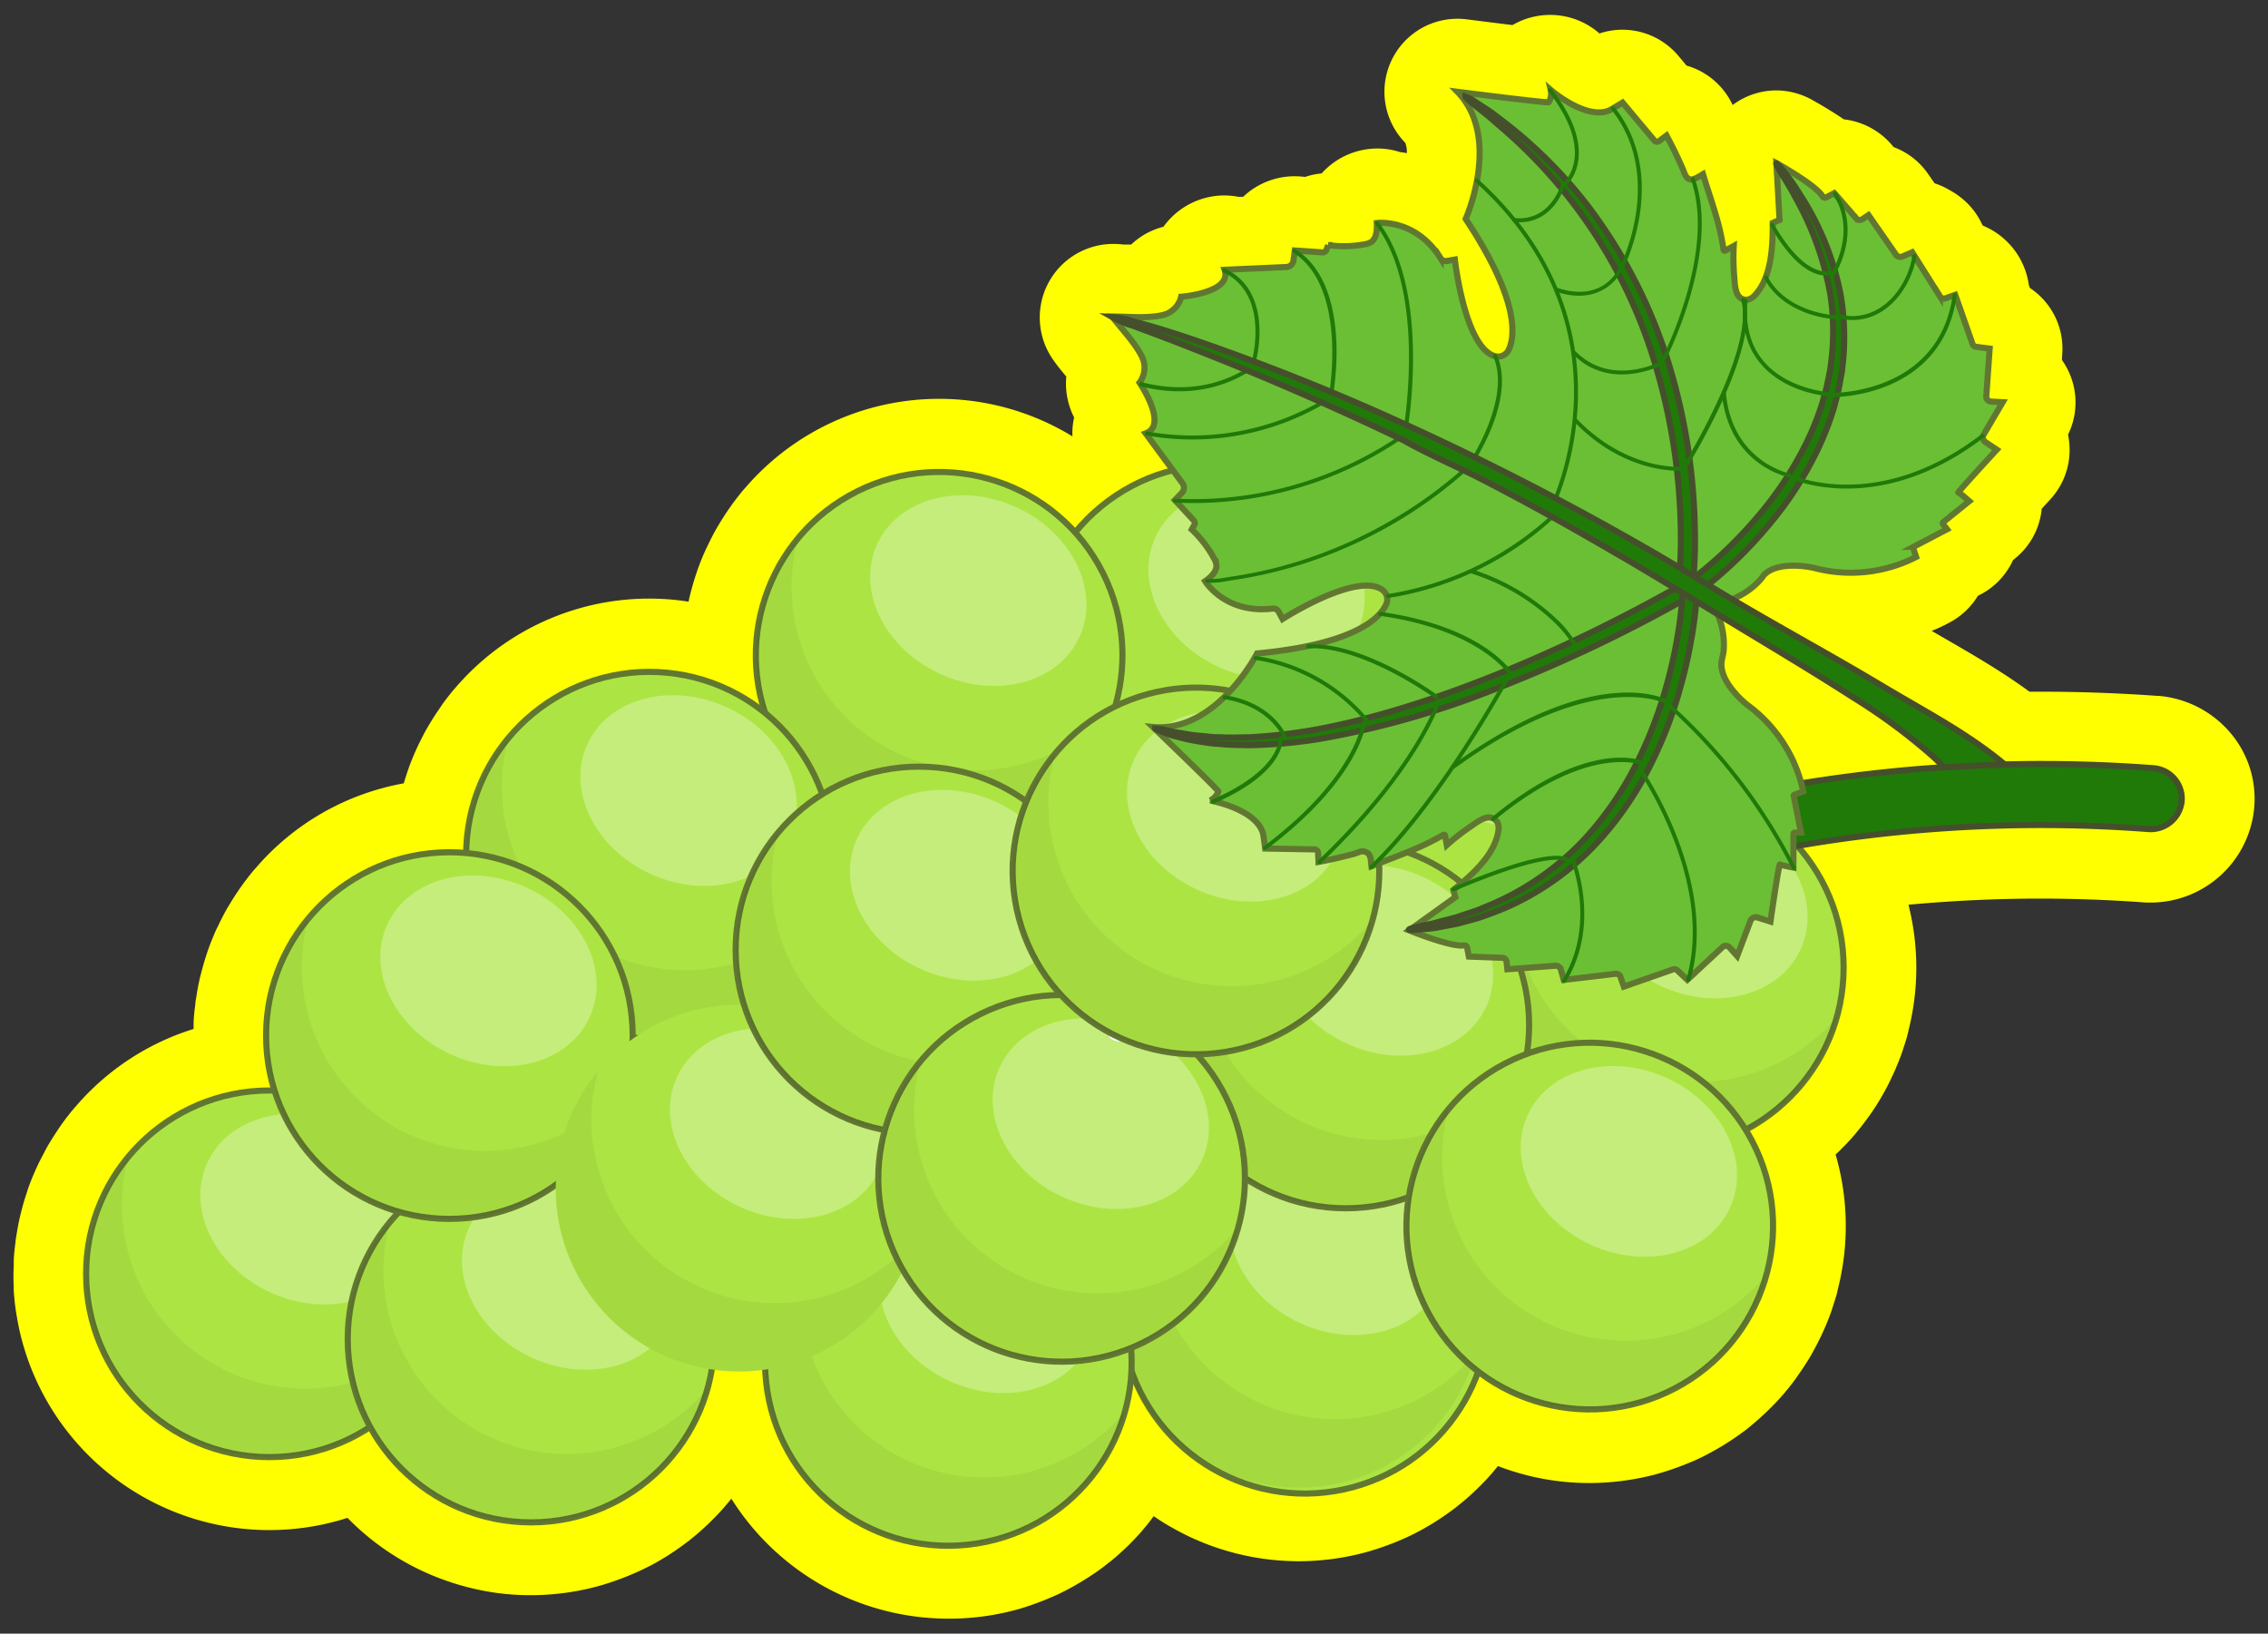 <svg id="Layer_1" data-name="Layer 1" xmlns="http://www.w3.org/2000/svg" width="370.09" height="266.55" viewBox="0 0 370.09 266.55">
  <rect x="0" y="0" width="370.09" height="266.55" fill="#333333" stroke="none"/>
  <defs>
    <style>
      .cls-1 {
        fill: #ff0;
      }

      .cls-2, .cls-6 {
        fill: #ace543;
      }

      .cls-2, .cls-8 {
        stroke: #617731;
      }

      .cls-2, .cls-7, .cls-8 {
        stroke-miterlimit: 10;
      }

      .cls-3, .cls-4 {
        fill: #fff;
      }

      .cls-3 {
        opacity: 0.3;
      }

      .cls-5 {
        opacity: 0.05;
      }

      .cls-7, .cls-9 {
        fill: #207a08;
      }

      .cls-7 {
        stroke: #464f2c;
      }

      .cls-8 {
        fill: #6bbf35;
      }
    </style>
  </defs>
  <g>
    <path class="cls-1" d="M154.76,264.11a41.86,41.86,0,0,1-35.42-19.58c-.27.35-.55.69-.83,1l-.33.4c-.72.83-1.47,1.61-2.37,2.49-.25.25-.5.48-.76.72-.79.73-1.55,1.39-2.32,2l-.3.25c-1,.75-1.9,1.41-3,2.13l-.8.51c-1.06.65-2,1.19-3,1.68l-.27.13c-1,.51-2.13,1-3.39,1.5l-.84.32c-1.36.5-2.5.87-3.64,1.18a41.51,41.51,0,0,1-8.37,1.36c-.84.06-1.69.08-2.53.08a41.63,41.63,0,0,1-5.69-.39A42.35,42.35,0,0,1,73.06,258,41.72,41.72,0,0,1,56.7,247.66c-.64.21-1.26.4-1.88.56A41.81,41.81,0,0,1,4.89,222.76c-.5-1.32-.94-2.68-1.31-4.06-.31-1.15-.58-2.37-.81-3.74l-.13-.73c-.19-1.24-.32-2.45-.4-3.63,0-.24,0-.44,0-.65-.05-1.15-.06-2.24,0-3.28,0-.19,0-.37,0-.56,0-1.14.14-2.29.3-3.53,0-.27.08-.58.12-.89.19-1.2.39-2.29.64-3.34.06-.25.12-.48.18-.71.25-1,.51-1.89.81-2.79l.28-.87c.34-1,.73-1.94,1.19-3l.46-1c.49-1,1-1.93,1.42-2.75.14-.25.29-.5.45-.76.51-.85,1-1.58,1.46-2.29l.1-.14c.18-.27.36-.53.55-.79.56-.77,1.11-1.49,1.69-2.18.15-.19.31-.37.48-.55a41.56,41.56,0,0,1,19.22-12.63s0-.49,0-.67c0-1.13.14-2.27.3-3.52,0-.32.08-.62.13-.93.17-1.17.38-2.25.62-3.3.07-.26.12-.49.19-.72.25-1,.52-1.9.81-2.81.11-.34.19-.6.28-.85.34-1,.73-1.93,1.18-3,.16-.36.32-.7.48-1,.47-1,.93-1.89,1.4-2.72.15-.27.29-.5.44-.74l.08-.13c.45-.76.92-1.48,1.41-2.2l.08-.13.56-.79c.55-.76,1.11-1.48,1.69-2.19.15-.18.31-.36.47-.53a41.49,41.49,0,0,1,20.8-13.09c1.11-.3,2.24-.55,3.38-.76.12-.43.26-.86.4-1.29s.19-.6.28-.85c.34-1,.73-1.94,1.18-3,.16-.36.31-.68.46-1,.49-1,.94-1.91,1.41-2.74l.46-.78.08-.13c.43-.71.9-1.45,1.39-2.16.25-.37.46-.67.67-1,.53-.73,1.09-1.45,1.67-2.15.15-.19.31-.36.47-.54a41.62,41.62,0,0,1,38-14c.05-.26.11-.52.17-.78s.12-.49.18-.72c.26-1,.52-1.9.82-2.81l.27-.82c.36-1,.74-2,1.2-3,.15-.34.31-.68.47-1,.47-1,.93-1.88,1.4-2.72.14-.25.29-.5.44-.75a.91.91,0,0,0,.08-.13c.45-.74.91-1.47,1.4-2.18l.08-.12.59-.84c.53-.72,1.08-1.45,1.67-2.15.15-.19.31-.37.48-.55A41.71,41.71,0,0,1,175,71.2a11.52,11.52,0,0,1,.18-2.62l.09-.47A12.17,12.17,0,0,1,174,61.45l0,0c-.7-.84-1.39-1.67-2-2.54a12,12,0,0,1,9.69-19.11,12.92,12.92,0,0,1,1.62.1l1.28,0a11.85,11.85,0,0,1,5.26-2.9,12.27,12.27,0,0,1,9.93-5.11,12.45,12.45,0,0,1,2.26.22l.82,0a12.17,12.17,0,0,1,8.41-3.35,13.45,13.45,0,0,1,1.69.11,11.69,11.69,0,0,1,2.7-.57,12.13,12.13,0,0,1,1.7-1.57,12.27,12.27,0,0,1,7.4-2.5,12.06,12.06,0,0,1,3.69.58q.56.07,1.11.18a3.8,3.8,0,0,0-.26-1.7A11.91,11.91,0,0,1,237.8,3.06a12.87,12.87,0,0,1,1.51.09c2.45.32,5.14.65,7.5.94A12.21,12.21,0,0,1,261,5.46a11.78,11.78,0,0,1,3.75-.61,11.93,11.93,0,0,1,9.13,4.26l1.33,1.59a11.92,11.92,0,0,1,7.23,5.85l.3.58.36-.26a11.94,11.94,0,0,1,6.79-2.12A12.19,12.19,0,0,1,296,16.47c1.94,1.09,3.54,2.09,4.87,3A12.13,12.13,0,0,1,309,24a11.8,11.8,0,0,1,5.61,4.36l1.08,1.55A11.76,11.76,0,0,1,318.1,31a12.34,12.34,0,0,1,4.18,3.63,12.71,12.71,0,0,1,1.25,2.17,12.31,12.31,0,0,1,7.53,9.68l.17.5a11.88,11.88,0,0,1,5.29,10.75l-.06,1a12.09,12.09,0,0,1,.8,1.29,11.92,11.92,0,0,1,.2,10.9c.07.36.13.72.17,1.08a11.88,11.88,0,0,1-3.09,9.51L333.17,83a11.87,11.87,0,0,1-4.36,8.12l-.32.26A11.93,11.93,0,0,1,323.18,97l-.43.22a12,12,0,0,1-4,4,25.81,25.81,0,0,1-3.54,1.72l2.63,1.52c3.75,2.17,7.63,4.42,11.43,7.05.64.44,1.27.89,1.9,1.35H333c6.29,0,12.73.23,19.12.69l.24,0a17.29,17.29,0,0,1,11.78,6.25,16.59,16.59,0,0,1,3.65,12.47,17,17,0,0,1-16.93,15h0c-.47,0-.95,0-1.42-.06-5.55-.39-11.12-.59-16.56-.59-7.17,0-14.35.35-21.46,1a41.76,41.76,0,0,1,0,20.54c-.06.31-.13.62-.22.93-.15.55-.32,1.09-.5,1.63l-.08.23c-.08.27-.17.55-.27.83-.33.94-.71,1.89-1.16,2.91-.15.36-.33.73-.51,1.11q-.58,1.26-1.26,2.46c-.16.29-.28.51-.41.73-.52.9-1.08,1.78-1.73,2.72l-.67.93c-.6.81-1.21,1.6-1.83,2.33l-.38.45c-.68.79-1.43,1.57-2.33,2.45l-.54.51c.09.28.16.57.24.85a41.71,41.71,0,0,1,.13,21.11c-.06.31-.13.61-.21.92-.15.52-.31,1-.48,1.55l-.11.33c-.09.28-.17.56-.27.83-.32.92-.7,1.87-1.15,2.9l-.51,1.11c-.4.84-.82,1.65-1.26,2.45l-.39.71c-.53.9-1.1,1.78-1.75,2.73-.24.35-.46.65-.69,1-.56.78-1.16,1.54-1.76,2.25-.15.19-.29.36-.44.52-.67.78-1.44,1.58-2.33,2.45-.27.27-.53.51-.79.75-.77.71-1.53,1.37-2.29,2l-.39.32c-.88.68-1.8,1.33-2.92,2.06l-.85.54c-1,.61-2,1.17-2.93,1.65l-.23.12c-1,.52-2.11,1-3.41,1.51l-.84.32c-1.36.5-2.51.87-3.65,1.18a42.22,42.22,0,0,1-10.88,1.44,41.4,41.4,0,0,1-14.94-2.77c-.18.23-.37.46-.56.68l-.43.52c-.68.78-1.45,1.59-2.34,2.46l-.77.73c-.78.73-1.55,1.39-2.33,2l-.46.38c-.79.61-1.74,1.28-2.83,2l-.87.55c-1,.6-1.94,1.15-2.89,1.63l-.15.08c-1.14.57-2.25,1.06-3.51,1.56l-.91.34c-1.3.48-2.45.85-3.59,1.16a42.17,42.17,0,0,1-10.88,1.44,41.91,41.91,0,0,1-17.29-3.76c-1.2-.55-2.4-1.17-3.55-1.83-1-.55-1.9-1.14-2.81-1.77-.51.7-1,1.35-1.57,2l-.45.54c-.67.77-1.42,1.55-2.32,2.44l-.74.69c-.81.75-1.57,1.42-2.35,2l-.45.36c-.81.64-1.74,1.29-2.85,2l-.8.5c-1.08.66-2.05,1.21-3,1.69l-.24.12c-1,.52-2.15,1-3.42,1.51l-.89.34c-1.26.46-2.45.85-3.59,1.15A41.72,41.72,0,0,1,154.76,264.11Z"/>
    <g id="Grapes">
      <g>
        <g>
          <circle class="cls-2" cx="270.93" cy="157.87" r="29.91"/>
          <ellipse class="cls-3" cx="277.3" cy="147.31" rx="14.95" ry="18.16" transform="translate(27.77 337.92) rotate(-65.35)"/>
          <path class="cls-4" d="M288.1,140.69c.6-.79-.19-2.39-1.75-3.58s-3.32-1.52-3.92-.74.19,2.39,1.76,3.58S287.51,141.47,288.1,140.69Z"/>
          <path class="cls-4" d="M281.07,135.23c.11-.34-.35-.79-1-1s-1.31-.13-1.42.21.34.78,1,1S281,135.56,281.07,135.23Z"/>
          <path class="cls-5" d="M299.75,165.85A29.9,29.9,0,0,1,248,138.73a29.91,29.91,0,1,0,51.8,27.12Z"/>
        </g>
        <g>
          <circle class="cls-6" cx="247.01" cy="104.57" r="29.91"/>
          <ellipse class="cls-3" cx="253.39" cy="94.01" rx="14.95" ry="18.16" transform="translate(62.27 285.1) rotate(-65.35)"/>
          <path class="cls-4" d="M264.18,87.39c.6-.79-.19-2.39-1.75-3.58s-3.32-1.52-3.91-.74.19,2.39,1.75,3.58S263.59,88.17,264.18,87.39Z"/>
          <path class="cls-4" d="M257.15,81.93c.11-.34-.35-.79-1-1s-1.31-.13-1.42.21.34.78,1,1S257,82.26,257.15,81.93Z"/>
          <path class="cls-5" d="M275.83,112.55A29.9,29.9,0,0,1,224,85.43a29.91,29.91,0,1,0,51.8,27.12Z"/>
        </g>
        <g>
          <circle class="cls-2" cx="238.3" cy="129.77" r="29.91" transform="translate(85.73 354.16) rotate(-84.36)"/>
          <ellipse class="cls-3" cx="244.68" cy="119.21" rx="14.95" ry="18.16" transform="translate(34.29 291.88) rotate(-65.35)"/>
          <path class="cls-4" d="M255.47,112.59c.6-.78-.19-2.38-1.75-3.57s-3.32-1.53-3.91-.74.19,2.38,1.75,3.57S254.88,113.37,255.47,112.59Z"/>
          <path class="cls-4" d="M248.44,107.13c.11-.34-.35-.79-1-1s-1.31-.13-1.42.21.34.79,1,1S248.33,107.46,248.44,107.13Z"/>
          <path class="cls-5" d="M267.12,137.76a29.91,29.91,0,0,1-51.8-27.13,29.91,29.91,0,1,0,51.8,27.13Z"/>
        </g>
        <g>
          <circle class="cls-2" cx="198.66" cy="105.77" r="29.91" transform="translate(-23.88 139.36) rotate(-36.62)"/>
          <ellipse class="cls-3" cx="205.04" cy="95.21" rx="14.95" ry="18.16" transform="translate(33 241.86) rotate(-65.35)"/>
          <path class="cls-4" d="M215.83,88.59c.6-.78-.19-2.38-1.75-3.58s-3.32-1.52-3.91-.74.19,2.39,1.75,3.58S215.24,89.37,215.83,88.59Z"/>
          <path class="cls-4" d="M208.8,83.13c.11-.34-.35-.79-1-1s-1.31-.13-1.42.21.35.79,1,1S208.69,83.46,208.8,83.13Z"/>
          <path class="cls-5" d="M227.48,113.76a29.9,29.9,0,0,1-51.79-27.13,29.91,29.91,0,1,0,51.79,27.13Z"/>
        </g>
        <g>
          <circle class="cls-2" cx="211.96" cy="212.81" r="29.91" transform="matrix(0.97, -0.26, 0.26, 0.97, -47.99, 62.34)"/>
          <ellipse class="cls-3" cx="218.33" cy="202.25" rx="14.95" ry="18.16" transform="translate(-56.54 316.35) rotate(-65.35)"/>
          <path class="cls-4" d="M229.13,195.63c.6-.79-.19-2.39-1.75-3.58s-3.32-1.52-3.92-.74.19,2.39,1.76,3.58S228.54,196.41,229.13,195.63Z"/>
          <path class="cls-4" d="M222.1,190.17c.11-.34-.35-.79-1-1s-1.31-.13-1.42.21.34.78,1,1S222,190.5,222.1,190.17Z"/>
          <path class="cls-5" d="M240.78,220.79A29.9,29.9,0,0,1,189,193.67a29.91,29.91,0,1,0,51.8,27.12Z"/>
        </g>
        <g>
          <circle class="cls-2" cx="219.61" cy="167.24" r="29.91"/>
          <ellipse class="cls-3" cx="225.99" cy="156.68" rx="14.95" ry="18.16" transform="translate(-10.66 296.74) rotate(-65.35)"/>
          <path class="cls-5" d="M248.44,175.23a29.91,29.91,0,0,1-51.8-27.13,29.91,29.91,0,1,0,51.8,27.13Z"/>
        </g>
        <g>
          <circle class="cls-2" cx="259.41" cy="200.05" r="29.91" transform="translate(-63.16 142.95) rotate(-27.6)"/>
          <ellipse class="cls-3" cx="265.79" cy="189.49" rx="14.95" ry="18.16" transform="translate(-17.28 352.04) rotate(-65.35)"/>
          <path class="cls-5" d="M288.23,208a29.91,29.91,0,0,1-51.8-27.13A29.91,29.91,0,1,0,288.23,208Z"/>
        </g>
        <g>
          <circle class="cls-2" cx="153.25" cy="106.92" r="29.91" transform="translate(-32.77 89.2) rotate(-29.46)"/>
          <ellipse class="cls-3" cx="159.63" cy="96.36" rx="14.95" ry="18.16" transform="translate(5.48 201.26) rotate(-65.35)"/>
          <path class="cls-5" d="M182.07,114.91a29.9,29.9,0,0,1-51.79-27.13,29.91,29.91,0,1,0,51.79,27.13Z"/>
        </g>
        <g>
          <circle class="cls-2" cx="105.98" cy="139.54" r="29.91" transform="translate(-43.31 231.29) rotate(-84.36)"/>
          <ellipse class="cls-3" cx="112.35" cy="128.98" rx="14.95" ry="18.16" transform="translate(-51.73 177.31) rotate(-65.35)"/>
          <path class="cls-5" d="M134.8,147.53A29.91,29.91,0,0,1,83,120.4a29.91,29.91,0,1,0,51.8,27.13Z"/>
        </g>
        <g>
          <circle class="cls-2" cx="154.77" cy="222.29" r="29.91" transform="translate(-23.12 18.03) rotate(-6.2)"/>
          <ellipse class="cls-3" cx="161.15" cy="211.73" rx="14.95" ry="18.16" transform="translate(-98.49 269.9) rotate(-65.35)"/>
          <path class="cls-4" d="M172,205.1c.59-.78-.19-2.38-1.76-3.57s-3.31-1.52-3.91-.74.19,2.38,1.76,3.57S171.35,205.89,172,205.1Z"/>
          <path class="cls-4" d="M164.91,199.64c.11-.33-.34-.79-1-1s-1.31-.12-1.42.21.35.79,1,1S164.8,200,164.91,199.64Z"/>
          <path class="cls-5" d="M183.6,230.27a29.9,29.9,0,0,1-51.8-27.12,29.91,29.91,0,1,0,51.8,27.12Z"/>
        </g>
        <g>
          <circle class="cls-2" cx="43.96" cy="207.84" r="29.91"/>
          <ellipse class="cls-3" cx="50.34" cy="197.28" rx="14.95" ry="18.16" transform="translate(-149.96 160.76) rotate(-65.35)"/>
          <path class="cls-4" d="M61.14,190.65c.59-.78-.19-2.38-1.76-3.57s-3.32-1.52-3.91-.74.19,2.38,1.75,3.57S60.54,191.44,61.14,190.65Z"/>
          <path class="cls-4" d="M54.1,185.19c.11-.33-.34-.79-1-1s-1.31-.12-1.42.21.35.79,1,1S54,185.53,54.1,185.19Z"/>
          <path class="cls-5" d="M72.78,215.82A29.9,29.9,0,0,1,21,188.7a29.9,29.9,0,1,0,51.79,27.12Z"/>
        </g>
        <g>
          <circle class="cls-2" cx="86.65" cy="218.49" r="29.91"/>
          <ellipse class="cls-3" cx="93.02" cy="207.92" rx="14.95" ry="18.16" transform="translate(-134.75 205.76) rotate(-65.35)"/>
          <ellipse class="cls-4" cx="100.99" cy="199.14" rx="1.78" ry="3.56" transform="translate(-118.64 158.89) rotate(-52.73)"/>
          <path class="cls-4" d="M96.79,195.84c.11-.34-.35-.79-1-1s-1.31-.13-1.42.21.34.79,1,1S96.67,196.18,96.79,195.84Z"/>
          <path class="cls-5" d="M115.47,226.47a29.91,29.91,0,0,1-51.8-27.13,29.91,29.91,0,1,0,51.8,27.13Z"/>
        </g>
        <g>
          <circle class="cls-2" cx="73.33" cy="168.97" r="29.91"/>
          <ellipse class="cls-3" cx="79.71" cy="158.41" rx="14.95" ry="18.16" transform="translate(-97.51 164.79) rotate(-65.35)"/>
          <path class="cls-5" d="M102.15,177a29.9,29.9,0,0,1-51.79-27.12A29.9,29.9,0,1,0,102.15,177Z"/>
        </g>
        <g>
          <circle class="cls-6" cx="120.59" cy="193.87" r="29.91"/>
          <ellipse class="cls-3" cx="126.96" cy="183.31" rx="14.95" ry="18.16" transform="translate(-92.59 222.26) rotate(-65.35)"/>
          <path class="cls-4" d="M137.76,176.69c.6-.78-.19-2.38-1.76-3.58s-3.31-1.52-3.91-.74.19,2.39,1.76,3.58S137.16,177.47,137.76,176.69Z"/>
          <path class="cls-4" d="M130.73,171.23c.11-.34-.35-.79-1-1s-1.31-.13-1.42.21.34.79,1,1S130.61,171.56,130.73,171.23Z"/>
          <path class="cls-5" d="M149.41,201.86a29.91,29.91,0,0,1-51.8-27.13,29.91,29.91,0,1,0,51.8,27.13Z"/>
        </g>
        <g>
          <circle class="cls-2" cx="149.95" cy="155" r="29.91"/>
          <ellipse class="cls-3" cx="156.33" cy="144.44" rx="14.95" ry="18.16" transform="translate(-40.14 226.29) rotate(-65.35)"/>
          <path class="cls-5" d="M178.78,163A29.91,29.91,0,0,1,127,135.86,29.91,29.91,0,1,0,178.78,163Z"/>
        </g>
        <g>
          <circle class="cls-2" cx="173.24" cy="192.25" r="29.91" transform="translate(-67.12 96.34) rotate(-26.22)"/>
          <ellipse class="cls-3" cx="179.62" cy="181.69" rx="14.95" ry="18.16" transform="translate(-60.42 269.18) rotate(-65.35)"/>
          <path class="cls-4" d="M183.38,169.6c.11-.33-.34-.79-1-1s-1.31-.12-1.42.21.35.79,1,1S183.27,169.94,183.38,169.6Z"/>
          <path class="cls-5" d="M202.07,200.23a29.9,29.9,0,0,1-51.8-27.12,29.91,29.91,0,1,0,51.8,27.12Z"/>
        </g>
        <g>
          <circle class="cls-2" cx="195.16" cy="142.11" r="29.91" transform="translate(-30.21 55.55) rotate(-15.05)"/>
          <ellipse class="cls-3" cx="201.54" cy="131.55" rx="14.95" ry="18.16" transform="translate(-2.07 259.86) rotate(-65.35)"/>
          <path class="cls-4" d="M212.33,124.93c.6-.79-.19-2.39-1.75-3.58s-3.32-1.52-3.91-.74.19,2.39,1.75,3.58S211.74,125.71,212.33,124.93Z"/>
          <path class="cls-4" d="M205.3,119.47c.11-.34-.35-.79-1-1s-1.31-.13-1.42.21.34.78,1,1S205.19,119.8,205.3,119.47Z"/>
          <path class="cls-5" d="M224,150.09A29.9,29.9,0,0,1,172.18,123,29.91,29.91,0,1,0,224,150.09Z"/>
        </g>
      </g>
      <g id="Leaf">
        <path class="cls-7" d="M254,143.2h0a5.06,5.06,0,0,1,3.24-6.46,244.09,244.09,0,0,1,94.07-11.4,5,5,0,0,1,4.68,5.49h0a5.1,5.1,0,0,1-5.59,4.43,233.36,233.36,0,0,0-89.9,10.91A5.12,5.12,0,0,1,254,143.2Z"/>
        <g id="Leaf-2" data-name="Leaf">
          <path class="cls-8" d="M280.15,99.75a2.25,2.25,0,0,0,.14.48c.22.6.45,1.19.61,1.81a12.5,12.5,0,0,1,.35,4.26c-.06.56-.25,1.08-.32,1.63-.47,3.45,4.18,7.08,4.18,7.08a23.46,23.46,0,0,1,9.14,14.13l-1.47.55a.14.14,0,0,0-.09.16l1.2,6-1,0a.24.24,0,0,0-.24.24v5.47s-2-.39-2.2-.5-1.55,9.31-1.55,9.31l-2.13-.67a.91.91,0,0,0-1.13.55l-2.17,5.74-1.28-1.43a.81.81,0,0,0-1.14,0l-5.71,5.31-1.62-1.53a.72.72,0,0,0-.74-.16l-8,2.8-.55-1.58a.77.77,0,0,0-.83-.51l-8.43,1-.46-1.67a.88.88,0,0,0-.91-.64l-7.83.57-.13-1.22a.73.73,0,0,0-.7-.65l-5.45-.2-.28-1.45a.46.46,0,0,0-.52-.37c-2.17.31-8.95-2.46-8.95-2.46l7.54-5.41-.32-1.18c2.85-2.3,6.4-5.35,7.25-9.13.21-.91.28-1.95-.66-2.5-1.21-.72-2.83.65-3.82,1.31a36,36,0,0,0-3.84,3c-.09-.5-.19-1-.27-1.52a.2.2,0,0,0-.3-.15,41.53,41.53,0,0,1-3.92,2c-2.56,1.14-5.21,2.07-7.81,3.12-.1-.73,0-1.86-.79-2.26s-1.24,0-1.85.18c-2,.55-4,1-6,1.38l-.07-1.5a.58.58,0,0,0-.56-.55l-8.07-.14s-.27-2.15-.35-2.44c-1.12-4.05-8.63-5.39-8.63-5.39a2.69,2.69,0,0,0,1.34-1.48c.11-.18-10.68-10.52-10.68-10.52,10.4.93,17-12,17-12,16.06-1.51,20.06-5.81,21.06-8a1.93,1.93,0,0,0-.62-2.38c-4.21-3-16.28,4.76-16.28,4.76l-.64-1.18a1,1,0,0,0-1-.52c-7.72.92-11-4.47-11-4.47.81-.55,2-1.59,1.83-2.69a2.58,2.58,0,0,0-.28-.85,18.56,18.56,0,0,0-3.73-4.9l.41-.72a.63.63,0,0,0-.08-.75l-3.08-3.32,1.14-1.19a1.21,1.21,0,0,0,.09-1.57l-6-8.13c3.75-1.35-1-8.28-1-8.28a4.05,4.05,0,0,0,.38-4.26c-1.23-2.43-3.23-4.37-4.85-6.53,2.72,0,5.5.36,8.19-.22a4,4,0,0,0,3.07-3s8.39-.64,7.09-4.4l10.08-.45a1.22,1.22,0,0,0,1.16-1.07l.22-1.63,4.51.31a.65.65,0,0,0,.64-.41l.3-.77a18.67,18.67,0,0,0,6.15-.18,2.52,2.52,0,0,0,.84-.32c.93-.59,1-2.13.94-3.11,0,0,6.26-.83,10.4,5.75a1,1,0,0,0,1,.45l1.33-.24S239,56.7,243.93,58.11a1.92,1.92,0,0,0,2.24-1c1.05-2.13,1.88-8-7-21.39,0,0,5.92-13.23-1.34-20.74,0,0,14.82,1.89,14.9,1.69a2.72,2.72,0,0,0,.31-2s5.76,5,9.6,3.33c.29-.13,2.13-1.26,2.13-1.26l5.18,6.18a.57.57,0,0,0,.78.1l1.21-.9c1,1.85,1.87,3.64,2.7,5.56.24.57.4,1.28,1,1.55s1.61-.43,2.25-.81c.81,2.68,1.75,5.32,2.47,8a40,40,0,0,1,.89,4.33.2.2,0,0,0,.3.14c.45-.27.91-.5,1.36-.75a37.7,37.7,0,0,0,.07,4.87c.12,1.18.06,3.31,1.39,3.8,1,.38,1.78-.32,2.36-1.06,2.4-3,2.55-7.71,2.54-11.37l1.12-.49-.52-9.27s6.41,3.53,7.53,5.42a.45.45,0,0,0,.61.16l1.31-.69,3.58,4.12a.73.73,0,0,0,1,.13l1-.66,4.48,6.45a.86.86,0,0,0,1.06.3l1.59-.69,4.52,7.19a.77.77,0,0,0,.92.32l1.58-.56,2.82,8a.72.72,0,0,0,.59.48l2.21.29-.55,7.78a.81.81,0,0,0,.76.86l1.92.1-3.11,5.29a.91.91,0,0,0,.28,1.22l1.86,1.24s-6.47,7-6.27,7,1.78,1.4,1.78,1.4l-4.26,3.44a.25.25,0,0,0,0,.34l.63.81-5.46,2.86a.15.15,0,0,0-.07.17l.49,1.49a23.42,23.42,0,0,1-16.72,1.77s-5.75-1.34-8.14,1.2a6.71,6.71,0,0,1-.74.93,11.81,11.81,0,0,1-3.28,2.46,13.25,13.25,0,0,1-1.93.84c-.48.16-1.29.25-1.57.73A1.34,1.34,0,0,0,280.15,99.75Z"/>
          <path class="cls-9" d="M185.9,62.83a.31.31,0,0,1,0-.23.33.33,0,0,1,.4-.24c6.62,1.72,12.87.73,18.06-2.86a.32.32,0,1,1,.37.53c-5.35,3.7-11.78,4.73-18.6,3A.32.32,0,0,1,185.9,62.83Z"/>
          <path class="cls-9" d="M186.88,70.89a.34.34,0,0,1,0-.2.33.33,0,0,1,.38-.27,42.06,42.06,0,0,0,29.49-5.69.32.32,0,0,1,.44.11.31.31,0,0,1-.1.44,42.73,42.73,0,0,1-29.95,5.78A.31.31,0,0,1,186.88,70.89Z"/>
          <path class="cls-9" d="M191.42,81.84a.29.29,0,0,1,0-.16.32.32,0,0,1,.34-.31,60,60,0,0,0,37.39-10.81.33.33,0,0,1,.45.08.32.32,0,0,1-.08.45A60.62,60.62,0,0,1,191.69,82,.33.33,0,0,1,191.42,81.84Z"/>
          <path class="cls-9" d="M196.69,94.94a.25.25,0,0,1,0-.17.32.32,0,0,1,.34-.3,12.7,12.7,0,0,0,3.07-.25l.88-.14c1.28-.19,2.59-.42,3.88-.68a72.5,72.5,0,0,0,7.63-2A73.74,73.74,0,0,0,226.86,85a72.23,72.23,0,0,0,12.71-9.29.31.31,0,0,1,.46,0,.32.32,0,0,1,0,.45,73.08,73.08,0,0,1-12.82,9.39A75.31,75.31,0,0,1,212.66,92a77.13,77.13,0,0,1-7.7,2c-1.31.26-2.63.49-3.92.68l-.87.14a13.23,13.23,0,0,1-3.22.26A.33.33,0,0,1,196.69,94.94Z"/>
          <path class="cls-9" d="M226.21,97.4a.42.42,0,0,1,0-.1.33.33,0,0,1,.27-.37A51.12,51.12,0,0,0,254,83.23a.32.32,0,1,1,.45.46,51.64,51.64,0,0,1-27.91,13.88A.32.32,0,0,1,226.21,97.4Z"/>
          <path class="cls-7" d="M188.52,118.88c0,.08.56.33,1.72.75l1,.35c.36.12.77.2,1.21.32a29.88,29.88,0,0,0,3,.65l1.84.28c.64.1,1.32.12,2,.18,1.43.15,3,.15,4.64.18a82,82,0,0,0,11.25-1,144.46,144.46,0,0,0,28.18-7.92,239.12,239.12,0,0,0,32.38-15.34l-1.17-2C252.71,107.73,231.13,116,214.94,119a87.83,87.83,0,0,1-11,1.3c-1.63,0-3.15.1-4.54,0-.7,0-1.37,0-2-.09l-1.8-.17c-1.15-.07-2.15-.31-3-.43-.43-.08-.84-.12-1.2-.21l-1-.23A6.37,6.37,0,0,0,188.52,118.88Z"/>
          <path class="cls-7" d="M229.92,151.67c0,.08.56.08,1.61,0l1.93-.18c.77-.06,1.63-.27,2.61-.44l1.55-.3c.55-.11,1.1-.29,1.69-.44l1.84-.51c.63-.18,1.27-.45,1.94-.68a42.56,42.56,0,0,0,8.69-4.27,44.3,44.3,0,0,0,9-7.54,54.08,54.08,0,0,0,7.77-11,68.81,68.81,0,0,0,5.55-13.81,77.25,77.25,0,0,0,1.79-7.67,65.28,65.28,0,0,0,1-8.09l-2.3-.08a67.55,67.55,0,0,1-.95,7.77c-.46,2.55-1,5-1.7,7.46a68.53,68.53,0,0,1-5.26,13.42A53.51,53.51,0,0,1,259.39,136a44.5,44.5,0,0,1-8.5,7.46,44,44,0,0,1-8.26,4.42c-.65.26-1.26.55-1.87.75l-1.76.59c-.57.18-1.1.39-1.63.53l-1.5.39c-1,.23-1.78.52-2.53.64l-1.88.4C230.45,151.43,229.91,151.59,229.92,151.67Z"/>
          <path class="cls-9" d="M239.83,93.37a.29.29,0,0,1,0-.24.32.32,0,0,1,.41-.21,35.75,35.75,0,0,1,13.61,7.94,18.79,18.79,0,0,1,3.36,4.08.31.31,0,0,1-.1.44.32.32,0,0,1-.45-.11,18.24,18.24,0,0,0-3.25-3.93A35,35,0,0,0,240,93.54.35.35,0,0,1,239.83,93.37Z"/>
          <path class="cls-9" d="M224.92,100.31a.34.34,0,0,1,0-.2.33.33,0,0,1,.37-.27c16.63,2.34,21.32,9.63,21.51,9.94a.34.34,0,0,1-.11.45.32.32,0,0,1-.44-.11c-.05-.07-4.76-7.35-21.05-9.64A.31.31,0,0,1,224.92,100.31Z"/>
          <path class="cls-9" d="M213.15,105.61a.28.28,0,0,1,0-.13.32.32,0,0,1,.3-.34c9-.45,20.61,7.91,21.09,8.27a.32.32,0,0,1,.08.45.33.33,0,0,1-.46.08c-.12-.09-11.89-8.59-20.67-8.15A.33.33,0,0,1,213.15,105.61Z"/>
          <path class="cls-9" d="M204.58,107.5a.34.34,0,0,1,0-.2.33.33,0,0,1,.37-.27,29.75,29.75,0,0,1,18.52,10.55.32.32,0,1,1-.49.41,29.16,29.16,0,0,0-18.12-10.32A.32.32,0,0,1,204.58,107.5Z"/>
          <path class="cls-9" d="M199.52,113.91a.34.34,0,0,1,0-.2.34.34,0,0,1,.38-.27c7.9,1.25,10,6.53,10.09,6.75a.33.33,0,0,1-.19.42.33.33,0,0,1-.42-.18c0-.06-2.07-5.16-9.59-6.35A.29.29,0,0,1,199.52,113.91Z"/>
          <path class="cls-9" d="M197.63,130.91v0a.33.33,0,0,1,.16-.43c11.27-4.9,10.88-10,10.88-10a.32.32,0,1,1,.64-.08c0,.23.51,5.6-11.26,10.72A.32.32,0,0,1,197.63,130.91Z"/>
          <path class="cls-9" d="M206.13,138.5a.33.33,0,0,1,.1-.41c14.79-11.07,16-20.09,16-20.18a.32.32,0,1,1,.64.07c0,.38-1.21,9.36-16.25,20.63a.32.32,0,0,1-.46-.07Z"/>
          <path class="cls-9" d="M215,140.8a.32.32,0,0,1,.07-.38c15.94-15.18,19.37-26.07,19.4-26.17a.34.34,0,0,1,.41-.22.31.31,0,0,1,.21.4c0,.11-3.51,11.16-19.57,26.46a.33.33,0,0,1-.46,0Z"/>
          <path class="cls-9" d="M223.49,141.63a.34.34,0,0,1,.06-.39c11-10.39,21.95-30.4,22.06-30.6a.32.32,0,0,1,.44-.13.33.33,0,0,1,.13.44c-.11.2-11.08,20.3-22.18,30.77a.33.33,0,0,1-.46,0Z"/>
          <path class="cls-9" d="M236.73,125.36a.33.33,0,0,1,.1-.41c23.64-17.19,35.16-10.86,35.63-10.58a.32.32,0,1,1-.32.56c-.11-.06-11.67-6.36-34.93,10.55a.33.33,0,0,1-.45-.07Z"/>
          <path class="cls-9" d="M243.35,133.76a.32.32,0,0,1,.08-.4c15.86-13.09,24.62-9.25,25-9.08a.32.32,0,0,1,.15.43.31.31,0,0,1-.43.16c-.08,0-8.8-3.8-24.29,9a.32.32,0,0,1-.46,0Z"/>
          <path class="cls-9" d="M236.85,145.23v0a.33.33,0,0,1,.17-.43c13.53-5.73,17.58-5.48,18.79-4.83a1,1,0,0,1,.56.64.32.32,0,0,1-.64.11.8.8,0,0,0-.34-.23c-1-.42-4.7-.77-18.12,4.91A.33.33,0,0,1,236.85,145.23Z"/>
          <path class="cls-9" d="M254.94,160.2a.33.33,0,0,1,0-.32c5.66-9.12,1.4-19.5,1.35-19.6a.33.33,0,0,1,.18-.43.32.32,0,0,1,.42.17c.05.11,4.44,10.8-1.4,20.21a.31.31,0,0,1-.44.1A.37.37,0,0,1,254.94,160.2Z"/>
          <path class="cls-9" d="M275.18,160a.33.33,0,0,1,0-.24c4.62-15.87-7.58-33.66-7.7-33.84a.32.32,0,0,1,.08-.45.31.31,0,0,1,.45.08c.13.18,12.5,18.22,7.8,34.39a.32.32,0,0,1-.4.22A.29.29,0,0,1,275.18,160Z"/>
          <path class="cls-9" d="M272.37,115.43a.3.3,0,0,1,0-.35.32.32,0,0,1,.46,0,91.29,91.29,0,0,1,20.07,26.18l.12.22a.33.33,0,0,1-.14.44.32.32,0,0,1-.43-.14h0l-.12-.23a90.73,90.73,0,0,0-19.92-26A.27.27,0,0,1,272.37,115.43Z"/>
          <path class="cls-9" d="M204.29,59.14a.33.33,0,0,1,0-.24c0-.11,3-10.84-4.68-14.48a.32.32,0,0,1-.15-.43.32.32,0,0,1,.43-.16c8.18,3.88,5.06,15.14,5,15.25a.33.33,0,0,1-.6.06Z"/>
          <path class="cls-9" d="M216.85,64.83a.26.26,0,0,1,0-.21c0-.18,3.19-17.59-5.79-23.4a.32.32,0,0,1,.36-.54c9.34,6,6.2,23.33,6.06,24.06a.33.33,0,0,1-.38.26A.32.32,0,0,1,216.85,64.83Z"/>
          <path class="cls-9" d="M229,70.49a.28.28,0,0,1,0-.2c0-.22,3.95-22.53-4.55-33.67a.31.31,0,0,1,.06-.45.32.32,0,0,1,.45.06c8.69,11.38,4.72,34,4.68,34.17a.32.32,0,0,1-.37.27A.31.31,0,0,1,229,70.49Z"/>
          <path class="cls-9" d="M239.59,76a.33.33,0,0,1,0-.33c.07-.1,7.09-10.5,4.09-17.48a.32.32,0,0,1,.17-.42.33.33,0,0,1,.43.17c3.14,7.3-3.86,17.66-4.16,18.1a.33.33,0,0,1-.45.08A.29.29,0,0,1,239.59,76Z"/>
          <path class="cls-7" d="M239.14,15.79c0,.07.43.51,1.38,1.28l1.77,1.41c.71.53,1.46,1.25,2.35,2a81.59,81.59,0,0,1,25.82,40.18,98,98,0,0,1,3.26,16.73c.31,2.94.5,6,.55,9a74.75,74.75,0,0,1-.38,9.22l2.29.31a73.9,73.9,0,0,0,.38-9.57c-.05-3.13-.26-6.2-.59-9.21A97.84,97.84,0,0,0,272.5,60a83.08,83.08,0,0,0-13.28-26.25,75.4,75.4,0,0,0-14-14c-.94-.69-1.74-1.36-2.5-1.84l-1.91-1.24A6.27,6.27,0,0,0,239.14,15.79Z"/>
          <path class="cls-7" d="M289.86,26.66c-.06.05.19.56.73,1.48s1.43,2.21,2.35,4A49.88,49.88,0,0,1,298.67,48a39.71,39.71,0,0,1,.08,11.55l-.1.77-.15.78c-.11.52-.21,1-.32,1.57-.22,1.05-.55,2.09-.83,3.16a47.61,47.61,0,0,1-2.54,6.36,57.83,57.83,0,0,1-8.12,12.27,71.71,71.71,0,0,1-5.4,5.67,64.31,64.31,0,0,1-6.16,5.12l1.31,1.9a64.22,64.22,0,0,0,6.43-5.35,69.35,69.35,0,0,0,5.54-5.88,58.13,58.13,0,0,0,8.32-12.82,48.93,48.93,0,0,0,2.56-6.68c.28-1.13.61-2.23.82-3.34l.3-1.65.15-.81.09-.82a40.7,40.7,0,0,0-.37-12.08,46.27,46.27,0,0,0-6.57-16A33.73,33.73,0,0,0,291,27.87C290.31,27,289.93,26.61,289.86,26.66Z"/>
          <path class="cls-9" d="M252.89,83a.3.3,0,0,1,0-.29c.15-.29,14.4-29-12.12-53a.31.31,0,0,1,0-.45.32.32,0,0,1,.46,0C268.1,53.6,253.62,82.73,253.47,83a.32.32,0,0,1-.44.14A.32.32,0,0,1,252.89,83Z"/>
          <path class="cls-9" d="M256.72,68.67a.32.32,0,0,1,.06-.39.33.33,0,0,1,.46,0c8.41,8.76,17.4,7.88,17.49,7.87a.32.32,0,0,1,.07.64c-.09,0-9.39.94-18-8.06Z"/>
          <path class="cls-9" d="M256.48,57.6a.34.34,0,0,1,.06-.38.33.33,0,0,1,.46,0c5.87,6.06,13.91,1.78,14,1.73a.32.32,0,1,1,.31.57c-.08,0-8.55,4.57-14.76-1.85A.21.21,0,0,1,256.48,57.6Z"/>
          <path class="cls-9" d="M253.64,47.4a.31.31,0,0,1,0-.25.33.33,0,0,1,.41-.21c7.4,2.51,9.94-2.83,10-3.06a.31.31,0,0,1,.43-.16.33.33,0,0,1,.16.43c0,.06-2.88,6.11-10.85,3.41A.35.35,0,0,1,253.64,47.4Z"/>
          <path class="cls-9" d="M246.81,36.06a.39.39,0,0,1,0-.18.33.33,0,0,1,.36-.29c6,.54,7.62-5.69,7.64-5.75a.32.32,0,1,1,.63.15c0,.07-1.76,6.84-8.33,6.24A.32.32,0,0,1,246.81,36.06Z"/>
          <path class="cls-9" d="M255.25,30a.32.32,0,0,1,.06-.39c.21-.19,5-4.9-2.63-14.7a.32.32,0,0,1,.51-.4c8,10.3,2.79,15.36,2.57,15.57a.32.32,0,0,1-.46,0Z"/>
          <path class="cls-9" d="M264.51,43.41a.35.35,0,0,1,0-.3c.07-.14,7.08-14.34-1.56-25.22a.32.32,0,0,1,.05-.46.33.33,0,0,1,.46.06c8.9,11.2,1.7,25.77,1.63,25.92a.34.34,0,0,1-.44.14A.32.32,0,0,1,264.51,43.41Z"/>
          <path class="cls-9" d="M271.27,58.66a.3.3,0,0,1,0-.29c.08-.17,8.77-17.24,4.68-29a.32.32,0,0,1,.19-.41.33.33,0,0,1,.42.2c4.19,12-4.63,29.29-4.72,29.46a.31.31,0,0,1-.43.14A.27.27,0,0,1,271.27,58.66Z"/>
          <path class="cls-9" d="M274.92,75.89a.33.33,0,0,1,0-.32C275,75.38,286.35,57,284.13,49a.31.31,0,0,1,.23-.39.3.3,0,0,1,.39.22c2.3,8.29-8.8,26.31-9.27,27.07a.32.32,0,0,1-.45.1A.25.25,0,0,1,274.92,75.89Z"/>
          <path class="cls-9" d="M288.86,36.84a.32.32,0,0,1,.12-.43.33.33,0,0,1,.45.12c5.25,9.15,9.15,7.68,9.19,7.66a.32.32,0,0,1,.42.18.32.32,0,0,1-.17.42c-.18.08-4.43,1.78-10-7.94Z"/>
          <path class="cls-9" d="M298.61,45.28a.32.32,0,0,1,0-.34c0-.06,4.59-6.81.56-13.15a.34.34,0,0,1,.1-.45.33.33,0,0,1,.45.1c4.27,6.7-.53,13.8-.58,13.87a.32.32,0,0,1-.45.08A.38.38,0,0,1,298.61,45.28Z"/>
          <path class="cls-9" d="M299.53,51.69a.39.39,0,0,1,0-.24.32.32,0,0,1,.4-.22,8.16,8.16,0,0,0,5.21-.18c4-1.5,6.36-5.76,6.93-9.32a.32.32,0,0,1,.37-.27.33.33,0,0,1,.27.37c-.6,3.74-3.1,8.23-7.34,9.83a8.86,8.86,0,0,1-5.62.19A.36.36,0,0,1,299.53,51.69Z"/>
          <path class="cls-9" d="M298.5,64.59a.29.29,0,0,1,0-.16.32.32,0,0,1,.33-.32c.17,0,17.56.29,19.82-16a.32.32,0,0,1,.36-.28.33.33,0,0,1,.28.37c-2.34,16.91-20.3,16.61-20.48,16.6A.32.32,0,0,1,298.5,64.59Z"/>
          <path class="cls-9" d="M285.83,57.15a14.4,14.4,0,0,1-1.33-8,.33.33,0,1,1,.65.06c-.37,4,.53,7.26,2.67,9.77,3.86,4.51,10.49,5,10.55,5a.33.33,0,1,1,0,.65c-.28,0-7-.5-11-5.22A11.7,11.7,0,0,1,285.83,57.15Z"/>
          <path class="cls-9" d="M287.9,45.39A.32.32,0,0,1,288,45a.31.31,0,0,1,.43.13c2.29,4.33,7.45,6.12,11.52,6.36a.32.32,0,1,1,0,.64c-4.24-.24-9.64-2.13-12.05-6.69Z"/>
          <path class="cls-9" d="M292.32,78.05a.34.34,0,0,1,0-.28.32.32,0,0,1,.43-.16c.14.06,13.84,6.09,30.61-6.77a.32.32,0,0,1,.45.06.31.31,0,0,1-.06.45c-17.09,13.11-31.13,6.91-31.27,6.85A.36.36,0,0,1,292.32,78.05Z"/>
          <path class="cls-9" d="M282.77,70.61a17.46,17.46,0,0,1-1.8-6.54.34.34,0,0,1,.3-.36.33.33,0,0,1,.35.3c1,11.37,10.39,13.24,10.48,13.26a.32.32,0,1,1-.11.63A14.28,14.28,0,0,1,282.77,70.61Z"/>
          <path class="cls-7" d="M322.48,121.22c-4.89-3.39-10.23-6.23-15.33-9.29-9.3-5.57-18.89-10.67-28.14-16.32a465.35,465.35,0,0,0-48.9-26A378.46,378.46,0,0,0,194.9,55.48c-4.24-1.43-7.57-2.44-9.85-3a13.05,13.05,0,0,0-3.53-.74,15.65,15.65,0,0,0,3.32,1.4c2.2.83,5.45,2,9.6,3.66,8.31,3.24,20.26,8.16,34.63,15.06,4.22,2.39,8.79,4.3,13.1,6.53,7.19,3.71,14.25,7.65,21.23,11.72,4,2.3,7.86,4.65,11.77,7l6.29,3.82c7,4.26,14,8.4,20.88,12.83a94.6,94.6,0,0,1,13.17,9.75c.59.56,1.18,1.12,1.75,1.7q4.94-.32,9.91-.44Q324.89,122.88,322.48,121.22Z"/>
        </g>
      </g>
    </g>
  </g>
</svg>
